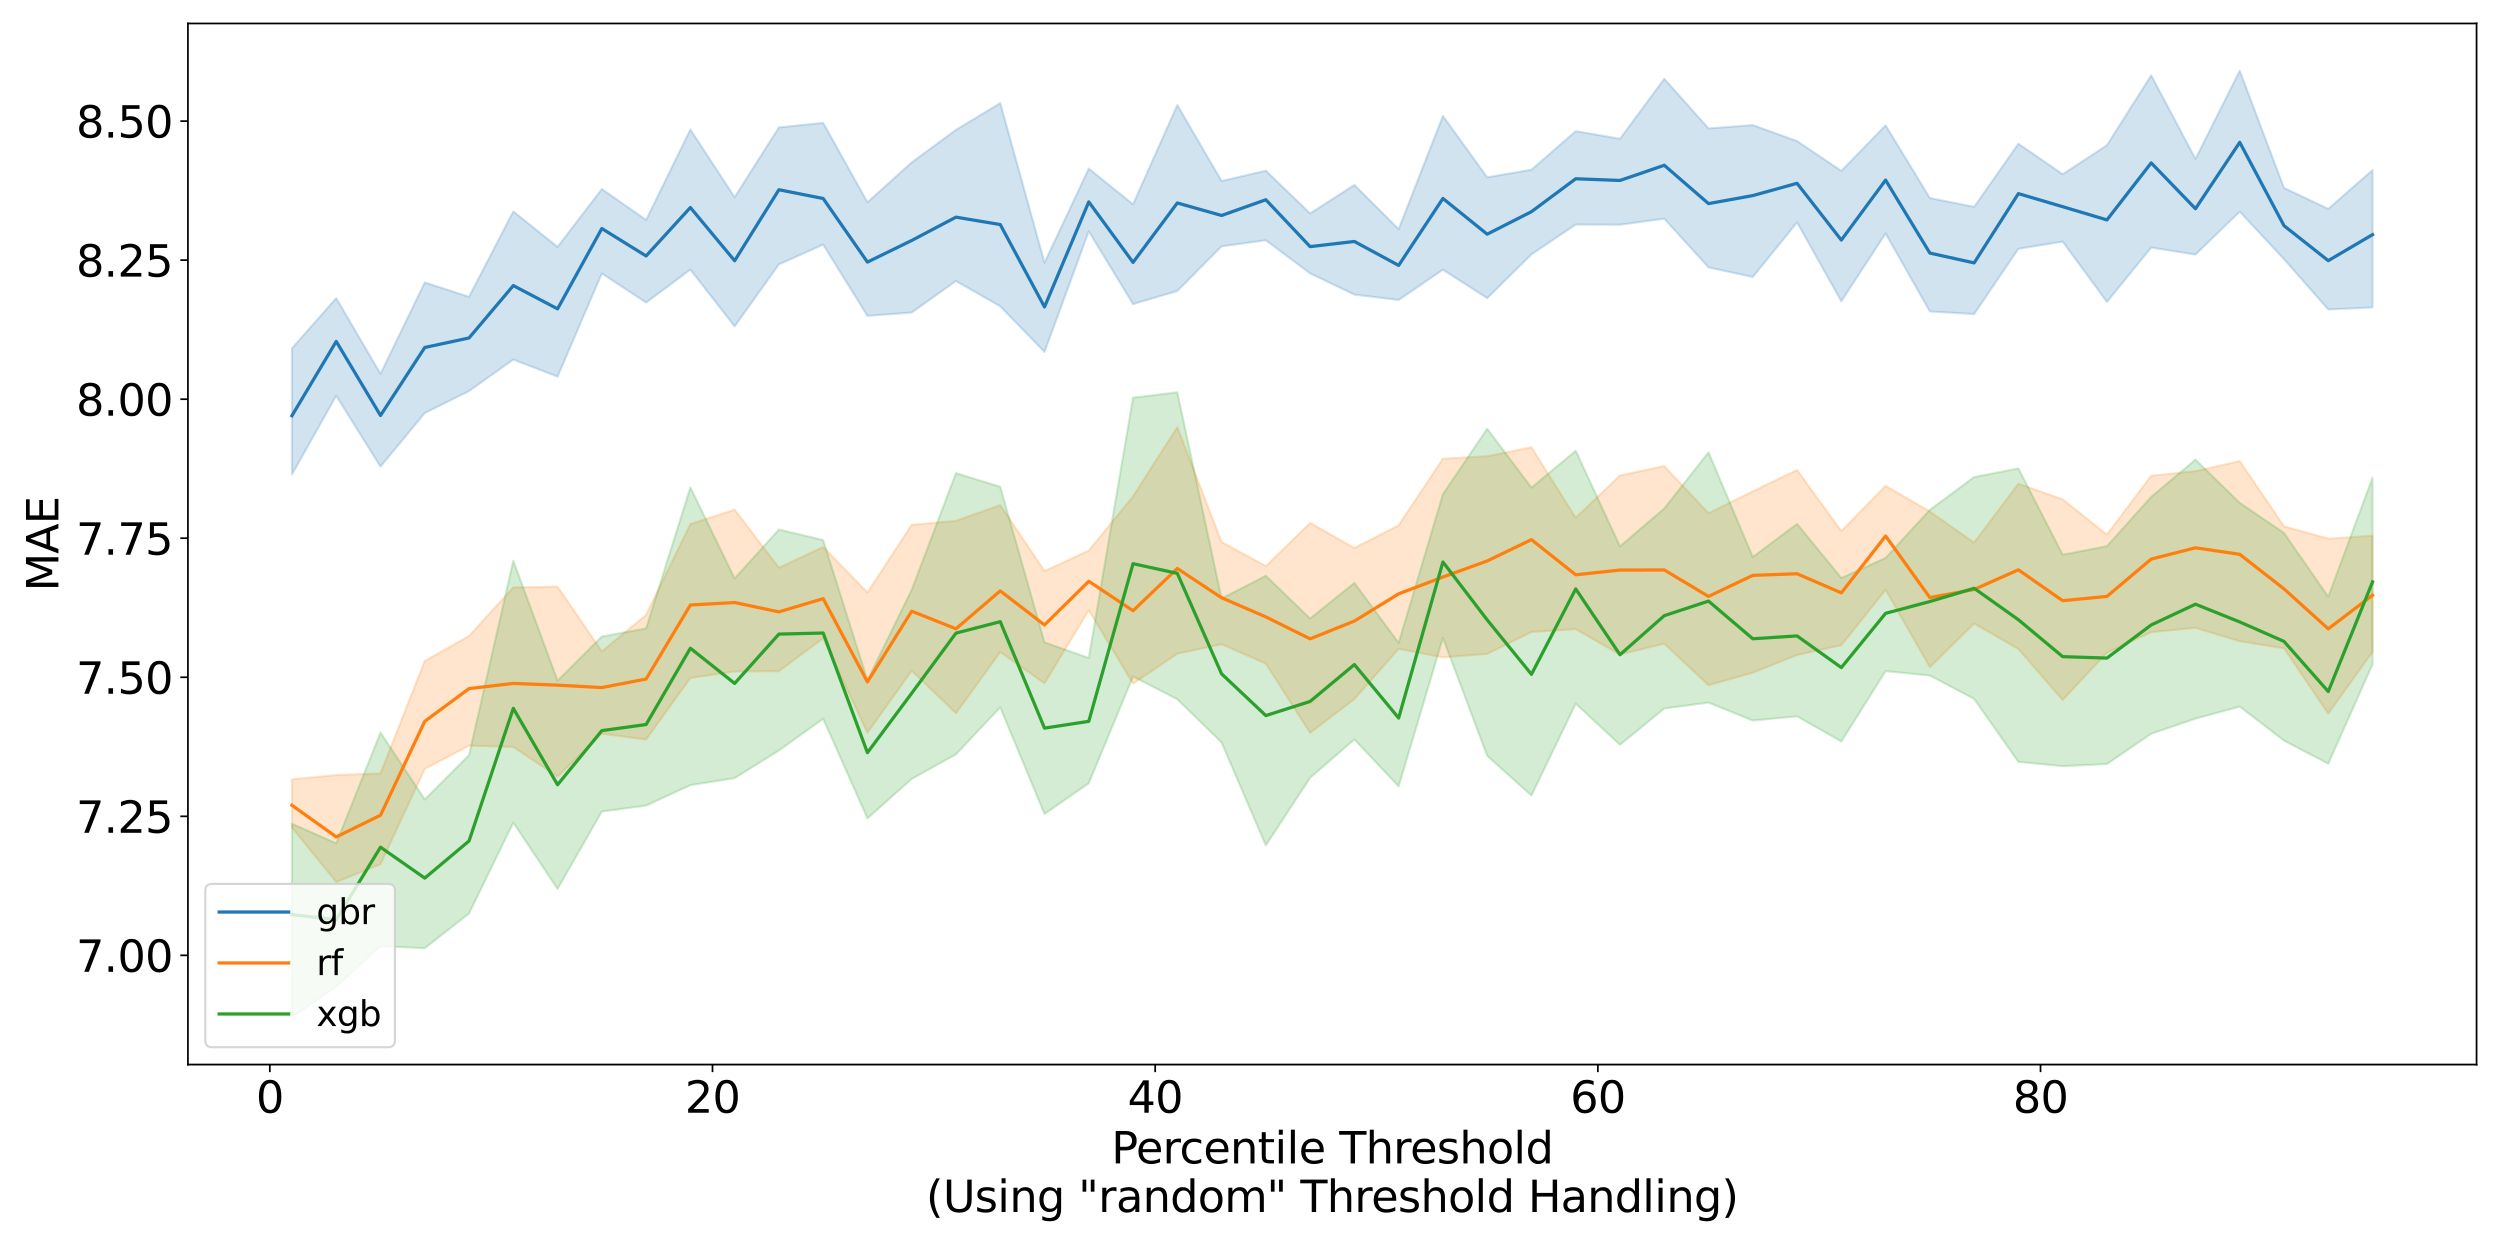 <?xml version="1.0" encoding="utf-8" standalone="no"?>
<!DOCTYPE svg PUBLIC "-//W3C//DTD SVG 1.1//EN"
  "http://www.w3.org/Graphics/SVG/1.1/DTD/svg11.dtd">
<svg xmlns:xlink="http://www.w3.org/1999/xlink" width="1152pt" height="576pt" viewBox="0 0 1152 576" xmlns="http://www.w3.org/2000/svg" version="1.1">
 <defs>
  <style type="text/css">*{stroke-linejoin: round; stroke-linecap: butt}</style>
 </defs>
 <g id="figure_1">
  <g id="patch_1">
   <path d="M 0 576 
L 1152 576 
L 1152 0 
L 0 0 
z
" style="fill: #ffffff"/>
  </g>
  <g id="axes_1">
   <g id="patch_2">
    <path d="M 86.6 490.552 
L 1141.2 490.552 
L 1141.2 10.8 
L 86.6 10.8 
z
" style="fill: #ffffff"/>
   </g>
   <g id="PolyCollection_1">
    <defs>
     <path id="m8ba15735d8" d="M 134.536 -415.499 
L 134.536 -357.374 
L 154.935 -393.625 
L 175.333 -360.981 
L 195.732 -385.686 
L 216.13 -395.785 
L 236.529 -410.328 
L 256.927 -402.431 
L 277.326 -449.993 
L 297.724 -436.578 
L 318.122 -451.759 
L 338.521 -425.602 
L 358.919 -454.179 
L 379.318 -463.286 
L 399.716 -430.442 
L 420.115 -431.983 
L 440.513 -446.51 
L 460.912 -434.841 
L 481.31 -413.823 
L 501.709 -469.388 
L 522.107 -435.869 
L 542.505 -441.9 
L 562.904 -462.483 
L 583.302 -465.288 
L 603.701 -450.038 
L 624.099 -440.247 
L 644.498 -437.756 
L 664.896 -451.708 
L 685.295 -438.612 
L 705.693 -458.776 
L 726.091 -472.524 
L 746.49 -472.457 
L 766.888 -475.228 
L 787.287 -452.785 
L 807.685 -448.346 
L 828.084 -473.518 
L 848.482 -437.176 
L 868.881 -468.394 
L 889.279 -432.492 
L 909.678 -431.284 
L 930.076 -461.332 
L 950.474 -464.678 
L 970.873 -436.849 
L 991.271 -461.943 
L 1011.67 -458.695 
L 1032.068 -478.439 
L 1052.467 -456.603 
L 1072.865 -433.388 
L 1093.264 -434.323 
L 1093.264 -497.628 
L 1093.264 -497.628 
L 1072.865 -479.741 
L 1052.467 -489.402 
L 1032.068 -543.393 
L 1011.67 -502.771 
L 991.271 -541.305 
L 970.873 -509.055 
L 950.474 -495.722 
L 930.076 -509.769 
L 909.678 -480.666 
L 889.279 -484.748 
L 868.881 -518.259 
L 848.482 -497.257 
L 828.084 -510.985 
L 807.685 -518.358 
L 787.287 -516.809 
L 766.888 -539.685 
L 746.49 -512.043 
L 726.091 -515.56 
L 705.693 -497.786 
L 685.295 -494.294 
L 664.896 -522.545 
L 644.498 -470.435 
L 624.099 -490.764 
L 603.701 -477.652 
L 583.302 -497.344 
L 562.904 -492.598 
L 542.505 -527.596 
L 522.107 -481.864 
L 501.709 -498.303 
L 481.31 -454.967 
L 460.912 -528.485 
L 440.513 -516.177 
L 420.115 -501.147 
L 399.716 -482.799 
L 379.318 -519.379 
L 358.919 -517.292 
L 338.521 -485.148 
L 318.122 -516.315 
L 297.724 -474.653 
L 277.326 -488.883 
L 256.927 -462.247 
L 236.529 -478.561 
L 216.13 -439.232 
L 195.732 -445.849 
L 175.333 -403.735 
L 154.935 -438.634 
L 134.536 -415.499 
z
" style="stroke: #1f77b4; stroke-opacity: 0.2"/>
    </defs>
    <g clip-path="url(#p42deac53ed)">
     <use xlink:href="#m8ba15735d8" x="0" y="576" style="fill: #1f77b4; fill-opacity: 0.2; stroke: #1f77b4; stroke-opacity: 0.2"/>
    </g>
   </g>
   <g id="PolyCollection_2">
    <defs>
     <path id="mab6fe62287" d="M 134.536 -216.861 
L 134.536 -194.648 
L 154.935 -169.583 
L 175.333 -177.77 
L 195.732 -221.689 
L 216.13 -232.419 
L 236.529 -231.817 
L 256.927 -218.163 
L 277.326 -237.915 
L 297.724 -235.208 
L 318.122 -263.598 
L 338.521 -266.594 
L 358.919 -266.697 
L 379.318 -281.91 
L 399.716 -238.331 
L 420.115 -266.986 
L 440.513 -247.323 
L 460.912 -275.517 
L 481.31 -261.151 
L 501.709 -294.836 
L 522.107 -260.976 
L 542.505 -274.787 
L 562.904 -279.134 
L 583.302 -270.192 
L 603.701 -238.302 
L 624.099 -253.862 
L 644.498 -277.007 
L 664.896 -273.098 
L 685.295 -274.68 
L 705.693 -284.787 
L 726.091 -286.1 
L 746.49 -274.388 
L 766.888 -279.407 
L 787.287 -260.265 
L 807.685 -266.028 
L 828.084 -274.188 
L 848.482 -278.677 
L 868.881 -304.225 
L 889.279 -268.557 
L 909.678 -288.66 
L 930.076 -276.935 
L 950.474 -253.431 
L 970.873 -275.29 
L 991.271 -284.7 
L 1011.67 -286.688 
L 1032.068 -280.509 
L 1052.467 -277.275 
L 1072.865 -247.173 
L 1093.264 -275.655 
L 1093.264 -329.154 
L 1093.264 -329.154 
L 1072.865 -327.761 
L 1052.467 -333.476 
L 1032.068 -363.544 
L 1011.67 -358.895 
L 991.271 -356.765 
L 970.873 -329.69 
L 950.474 -345.873 
L 930.076 -353.131 
L 909.678 -325.955 
L 889.279 -340.287 
L 868.881 -352.134 
L 848.482 -331.276 
L 828.084 -359.406 
L 807.685 -349.613 
L 787.287 -339.478 
L 766.888 -361.225 
L 746.49 -356.906 
L 726.091 -337.429 
L 705.693 -369.883 
L 685.295 -365.775 
L 664.896 -364.613 
L 644.498 -333.942 
L 624.099 -323.49 
L 603.701 -335.062 
L 583.302 -315.144 
L 562.904 -326.198 
L 542.505 -379.198 
L 522.107 -347.29 
L 501.709 -322.287 
L 481.31 -312.854 
L 460.912 -343.255 
L 440.513 -336.012 
L 420.115 -334.154 
L 399.716 -302.963 
L 379.318 -323.931 
L 358.919 -314.391 
L 338.521 -341.136 
L 318.122 -334.511 
L 297.724 -292.649 
L 277.326 -275.828 
L 256.927 -305.65 
L 236.529 -305.316 
L 216.13 -282.93 
L 195.732 -271.425 
L 175.333 -219.603 
L 154.935 -218.869 
L 134.536 -216.861 
z
" style="stroke: #ff7f0e; stroke-opacity: 0.2"/>
    </defs>
    <g clip-path="url(#p42deac53ed)">
     <use xlink:href="#mab6fe62287" x="0" y="576" style="fill: #ff7f0e; fill-opacity: 0.2; stroke: #ff7f0e; stroke-opacity: 0.2"/>
    </g>
   </g>
   <g id="PolyCollection_3">
    <defs>
     <path id="m50bd579bf7" d="M 134.536 -196.402 
L 134.536 -107.255 
L 154.935 -121.329 
L 175.333 -139.986 
L 195.732 -139.082 
L 216.13 -155.038 
L 236.529 -196.924 
L 256.927 -166.377 
L 277.326 -202.046 
L 297.724 -204.796 
L 318.122 -214.196 
L 338.521 -217.436 
L 358.919 -230.162 
L 379.318 -244.778 
L 399.716 -198.902 
L 420.115 -217.076 
L 440.513 -228.402 
L 460.912 -250.056 
L 481.31 -200.907 
L 501.709 -215.059 
L 522.107 -264.266 
L 542.505 -253.767 
L 562.904 -233.867 
L 583.302 -186.434 
L 603.701 -217.604 
L 624.099 -235.262 
L 644.498 -213.608 
L 664.896 -282.073 
L 685.295 -227.719 
L 705.693 -209.407 
L 726.091 -251.745 
L 746.49 -232.777 
L 766.888 -249.532 
L 787.287 -252.251 
L 807.685 -243.972 
L 828.084 -245.92 
L 848.482 -234.314 
L 868.881 -266.751 
L 889.279 -264.71 
L 909.678 -253.932 
L 930.076 -224.942 
L 950.474 -222.95 
L 970.873 -223.943 
L 991.271 -237.89 
L 1011.67 -244.846 
L 1032.068 -250.406 
L 1052.467 -234.732 
L 1072.865 -224.086 
L 1093.264 -269.838 
L 1093.264 -355.894 
L 1093.264 -355.894 
L 1072.865 -301.021 
L 1052.467 -330.427 
L 1032.068 -344.297 
L 1011.67 -364.203 
L 991.271 -347.05 
L 970.873 -324.324 
L 950.474 -320.41 
L 930.076 -360.153 
L 909.678 -356.182 
L 889.279 -341.072 
L 868.881 -318.9 
L 848.482 -309.678 
L 828.084 -334.609 
L 807.685 -319.35 
L 787.287 -367.573 
L 766.888 -341.699 
L 746.49 -324.259 
L 726.091 -368.284 
L 705.693 -351.291 
L 685.295 -378.464 
L 664.896 -348.28 
L 644.498 -279.743 
L 624.099 -307.404 
L 603.701 -290.995 
L 583.302 -310.667 
L 562.904 -300.219 
L 542.505 -395.25 
L 522.107 -392.732 
L 501.709 -272.809 
L 481.31 -280.029 
L 460.912 -351.684 
L 440.513 -357.973 
L 420.115 -304.249 
L 399.716 -262.587 
L 379.318 -327.123 
L 358.919 -331.984 
L 338.521 -309.466 
L 318.122 -351.401 
L 297.724 -286.433 
L 277.326 -282.689 
L 256.927 -262.375 
L 236.529 -317.634 
L 216.13 -228.022 
L 195.732 -207.645 
L 175.333 -238.426 
L 154.935 -187.397 
L 134.536 -196.402 
z
" style="stroke: #2ca02c; stroke-opacity: 0.2"/>
    </defs>
    <g clip-path="url(#p42deac53ed)">
     <use xlink:href="#m50bd579bf7" x="0" y="576" style="fill: #2ca02c; fill-opacity: 0.2; stroke: #2ca02c; stroke-opacity: 0.2"/>
    </g>
   </g>
   <g id="matplotlib.axis_1">
    <g id="xtick_1">
     <g id="line2d_1">
      <defs>
       <path id="md842f43d82" d="M 0 0 
L 0 3.5 
" style="stroke: #000000; stroke-width: 0.8"/>
      </defs>
      <g>
       <use xlink:href="#md842f43d82" x="124.337" y="490.552" style="stroke: #000000; stroke-width: 0.8"/>
      </g>
     </g>
     <g id="text_1">
      <!-- 0 -->
      <g transform="translate(117.975 512.749) scale(0.2 -0.2)">
       <defs>
        <path id="DejaVuSans-30" d="M 2034 4250 
Q 1547 4250 1301 3770 
Q 1056 3291 1056 2328 
Q 1056 1369 1301 889 
Q 1547 409 2034 409 
Q 2525 409 2770 889 
Q 3016 1369 3016 2328 
Q 3016 3291 2770 3770 
Q 2525 4250 2034 4250 
z
M 2034 4750 
Q 2819 4750 3233 4129 
Q 3647 3509 3647 2328 
Q 3647 1150 3233 529 
Q 2819 -91 2034 -91 
Q 1250 -91 836 529 
Q 422 1150 422 2328 
Q 422 3509 836 4129 
Q 1250 4750 2034 4750 
z
" transform="scale(0.016)"/>
       </defs>
       <use xlink:href="#DejaVuSans-30"/>
      </g>
     </g>
    </g>
    <g id="xtick_2">
     <g id="line2d_2">
      <g>
       <use xlink:href="#md842f43d82" x="328.322" y="490.552" style="stroke: #000000; stroke-width: 0.8"/>
      </g>
     </g>
     <g id="text_2">
      <!-- 20 -->
      <g transform="translate(315.597 512.749) scale(0.2 -0.2)">
       <defs>
        <path id="DejaVuSans-32" d="M 1228 531 
L 3431 531 
L 3431 0 
L 469 0 
L 469 531 
Q 828 903 1448 1529 
Q 2069 2156 2228 2338 
Q 2531 2678 2651 2914 
Q 2772 3150 2772 3378 
Q 2772 3750 2511 3984 
Q 2250 4219 1831 4219 
Q 1534 4219 1204 4116 
Q 875 4013 500 3803 
L 500 4441 
Q 881 4594 1212 4672 
Q 1544 4750 1819 4750 
Q 2544 4750 2975 4387 
Q 3406 4025 3406 3419 
Q 3406 3131 3298 2873 
Q 3191 2616 2906 2266 
Q 2828 2175 2409 1742 
Q 1991 1309 1228 531 
z
" transform="scale(0.016)"/>
       </defs>
       <use xlink:href="#DejaVuSans-32"/>
       <use xlink:href="#DejaVuSans-30" x="63.623"/>
      </g>
     </g>
    </g>
    <g id="xtick_3">
     <g id="line2d_3">
      <g>
       <use xlink:href="#md842f43d82" x="532.306" y="490.552" style="stroke: #000000; stroke-width: 0.8"/>
      </g>
     </g>
     <g id="text_3">
      <!-- 40 -->
      <g transform="translate(519.581 512.749) scale(0.2 -0.2)">
       <defs>
        <path id="DejaVuSans-34" d="M 2419 4116 
L 825 1625 
L 2419 1625 
L 2419 4116 
z
M 2253 4666 
L 3047 4666 
L 3047 1625 
L 3713 1625 
L 3713 1100 
L 3047 1100 
L 3047 0 
L 2419 0 
L 2419 1100 
L 313 1100 
L 313 1709 
L 2253 4666 
z
" transform="scale(0.016)"/>
       </defs>
       <use xlink:href="#DejaVuSans-34"/>
       <use xlink:href="#DejaVuSans-30" x="63.623"/>
      </g>
     </g>
    </g>
    <g id="xtick_4">
     <g id="line2d_4">
      <g>
       <use xlink:href="#md842f43d82" x="736.291" y="490.552" style="stroke: #000000; stroke-width: 0.8"/>
      </g>
     </g>
     <g id="text_4">
      <!-- 60 -->
      <g transform="translate(723.566 512.749) scale(0.2 -0.2)">
       <defs>
        <path id="DejaVuSans-36" d="M 2113 2584 
Q 1688 2584 1439 2293 
Q 1191 2003 1191 1497 
Q 1191 994 1439 701 
Q 1688 409 2113 409 
Q 2538 409 2786 701 
Q 3034 994 3034 1497 
Q 3034 2003 2786 2293 
Q 2538 2584 2113 2584 
z
M 3366 4563 
L 3366 3988 
Q 3128 4100 2886 4159 
Q 2644 4219 2406 4219 
Q 1781 4219 1451 3797 
Q 1122 3375 1075 2522 
Q 1259 2794 1537 2939 
Q 1816 3084 2150 3084 
Q 2853 3084 3261 2657 
Q 3669 2231 3669 1497 
Q 3669 778 3244 343 
Q 2819 -91 2113 -91 
Q 1303 -91 875 529 
Q 447 1150 447 2328 
Q 447 3434 972 4092 
Q 1497 4750 2381 4750 
Q 2619 4750 2861 4703 
Q 3103 4656 3366 4563 
z
" transform="scale(0.016)"/>
       </defs>
       <use xlink:href="#DejaVuSans-36"/>
       <use xlink:href="#DejaVuSans-30" x="63.623"/>
      </g>
     </g>
    </g>
    <g id="xtick_5">
     <g id="line2d_5">
      <g>
       <use xlink:href="#md842f43d82" x="940.275" y="490.552" style="stroke: #000000; stroke-width: 0.8"/>
      </g>
     </g>
     <g id="text_5">
      <!-- 80 -->
      <g transform="translate(927.55 512.749) scale(0.2 -0.2)">
       <defs>
        <path id="DejaVuSans-38" d="M 2034 2216 
Q 1584 2216 1326 1975 
Q 1069 1734 1069 1313 
Q 1069 891 1326 650 
Q 1584 409 2034 409 
Q 2484 409 2743 651 
Q 3003 894 3003 1313 
Q 3003 1734 2745 1975 
Q 2488 2216 2034 2216 
z
M 1403 2484 
Q 997 2584 770 2862 
Q 544 3141 544 3541 
Q 544 4100 942 4425 
Q 1341 4750 2034 4750 
Q 2731 4750 3128 4425 
Q 3525 4100 3525 3541 
Q 3525 3141 3298 2862 
Q 3072 2584 2669 2484 
Q 3125 2378 3379 2068 
Q 3634 1759 3634 1313 
Q 3634 634 3220 271 
Q 2806 -91 2034 -91 
Q 1263 -91 848 271 
Q 434 634 434 1313 
Q 434 1759 690 2068 
Q 947 2378 1403 2484 
z
M 1172 3481 
Q 1172 3119 1398 2916 
Q 1625 2713 2034 2713 
Q 2441 2713 2670 2916 
Q 2900 3119 2900 3481 
Q 2900 3844 2670 4047 
Q 2441 4250 2034 4250 
Q 1625 4250 1398 4047 
Q 1172 3844 1172 3481 
z
" transform="scale(0.016)"/>
       </defs>
       <use xlink:href="#DejaVuSans-38"/>
       <use xlink:href="#DejaVuSans-30" x="63.623"/>
      </g>
     </g>
    </g>
    <g id="text_6">
     <!-- Percentile Threshold -->
     <g transform="translate(512.12 536.105) scale(0.2 -0.2)">
      <defs>
       <path id="DejaVuSans-50" d="M 1259 4147 
L 1259 2394 
L 2053 2394 
Q 2494 2394 2734 2622 
Q 2975 2850 2975 3272 
Q 2975 3691 2734 3919 
Q 2494 4147 2053 4147 
L 1259 4147 
z
M 628 4666 
L 2053 4666 
Q 2838 4666 3239 4311 
Q 3641 3956 3641 3272 
Q 3641 2581 3239 2228 
Q 2838 1875 2053 1875 
L 1259 1875 
L 1259 0 
L 628 0 
L 628 4666 
z
" transform="scale(0.016)"/>
       <path id="DejaVuSans-65" d="M 3597 1894 
L 3597 1613 
L 953 1613 
Q 991 1019 1311 708 
Q 1631 397 2203 397 
Q 2534 397 2845 478 
Q 3156 559 3463 722 
L 3463 178 
Q 3153 47 2828 -22 
Q 2503 -91 2169 -91 
Q 1331 -91 842 396 
Q 353 884 353 1716 
Q 353 2575 817 3079 
Q 1281 3584 2069 3584 
Q 2775 3584 3186 3129 
Q 3597 2675 3597 1894 
z
M 3022 2063 
Q 3016 2534 2758 2815 
Q 2500 3097 2075 3097 
Q 1594 3097 1305 2825 
Q 1016 2553 972 2059 
L 3022 2063 
z
" transform="scale(0.016)"/>
       <path id="DejaVuSans-72" d="M 2631 2963 
Q 2534 3019 2420 3045 
Q 2306 3072 2169 3072 
Q 1681 3072 1420 2755 
Q 1159 2438 1159 1844 
L 1159 0 
L 581 0 
L 581 3500 
L 1159 3500 
L 1159 2956 
Q 1341 3275 1631 3429 
Q 1922 3584 2338 3584 
Q 2397 3584 2469 3576 
Q 2541 3569 2628 3553 
L 2631 2963 
z
" transform="scale(0.016)"/>
       <path id="DejaVuSans-63" d="M 3122 3366 
L 3122 2828 
Q 2878 2963 2633 3030 
Q 2388 3097 2138 3097 
Q 1578 3097 1268 2742 
Q 959 2388 959 1747 
Q 959 1106 1268 751 
Q 1578 397 2138 397 
Q 2388 397 2633 464 
Q 2878 531 3122 666 
L 3122 134 
Q 2881 22 2623 -34 
Q 2366 -91 2075 -91 
Q 1284 -91 818 406 
Q 353 903 353 1747 
Q 353 2603 823 3093 
Q 1294 3584 2113 3584 
Q 2378 3584 2631 3529 
Q 2884 3475 3122 3366 
z
" transform="scale(0.016)"/>
       <path id="DejaVuSans-6e" d="M 3513 2113 
L 3513 0 
L 2938 0 
L 2938 2094 
Q 2938 2591 2744 2837 
Q 2550 3084 2163 3084 
Q 1697 3084 1428 2787 
Q 1159 2491 1159 1978 
L 1159 0 
L 581 0 
L 581 3500 
L 1159 3500 
L 1159 2956 
Q 1366 3272 1645 3428 
Q 1925 3584 2291 3584 
Q 2894 3584 3203 3211 
Q 3513 2838 3513 2113 
z
" transform="scale(0.016)"/>
       <path id="DejaVuSans-74" d="M 1172 4494 
L 1172 3500 
L 2356 3500 
L 2356 3053 
L 1172 3053 
L 1172 1153 
Q 1172 725 1289 603 
Q 1406 481 1766 481 
L 2356 481 
L 2356 0 
L 1766 0 
Q 1100 0 847 248 
Q 594 497 594 1153 
L 594 3053 
L 172 3053 
L 172 3500 
L 594 3500 
L 594 4494 
L 1172 4494 
z
" transform="scale(0.016)"/>
       <path id="DejaVuSans-69" d="M 603 3500 
L 1178 3500 
L 1178 0 
L 603 0 
L 603 3500 
z
M 603 4863 
L 1178 4863 
L 1178 4134 
L 603 4134 
L 603 4863 
z
" transform="scale(0.016)"/>
       <path id="DejaVuSans-6c" d="M 603 4863 
L 1178 4863 
L 1178 0 
L 603 0 
L 603 4863 
z
" transform="scale(0.016)"/>
       <path id="DejaVuSans-20" transform="scale(0.016)"/>
       <path id="DejaVuSans-54" d="M -19 4666 
L 3928 4666 
L 3928 4134 
L 2272 4134 
L 2272 0 
L 1638 0 
L 1638 4134 
L -19 4134 
L -19 4666 
z
" transform="scale(0.016)"/>
       <path id="DejaVuSans-68" d="M 3513 2113 
L 3513 0 
L 2938 0 
L 2938 2094 
Q 2938 2591 2744 2837 
Q 2550 3084 2163 3084 
Q 1697 3084 1428 2787 
Q 1159 2491 1159 1978 
L 1159 0 
L 581 0 
L 581 4863 
L 1159 4863 
L 1159 2956 
Q 1366 3272 1645 3428 
Q 1925 3584 2291 3584 
Q 2894 3584 3203 3211 
Q 3513 2838 3513 2113 
z
" transform="scale(0.016)"/>
       <path id="DejaVuSans-73" d="M 2834 3397 
L 2834 2853 
Q 2591 2978 2328 3040 
Q 2066 3103 1784 3103 
Q 1356 3103 1142 2972 
Q 928 2841 928 2578 
Q 928 2378 1081 2264 
Q 1234 2150 1697 2047 
L 1894 2003 
Q 2506 1872 2764 1633 
Q 3022 1394 3022 966 
Q 3022 478 2636 193 
Q 2250 -91 1575 -91 
Q 1294 -91 989 -36 
Q 684 19 347 128 
L 347 722 
Q 666 556 975 473 
Q 1284 391 1588 391 
Q 1994 391 2212 530 
Q 2431 669 2431 922 
Q 2431 1156 2273 1281 
Q 2116 1406 1581 1522 
L 1381 1569 
Q 847 1681 609 1914 
Q 372 2147 372 2553 
Q 372 3047 722 3315 
Q 1072 3584 1716 3584 
Q 2034 3584 2315 3537 
Q 2597 3491 2834 3397 
z
" transform="scale(0.016)"/>
       <path id="DejaVuSans-6f" d="M 1959 3097 
Q 1497 3097 1228 2736 
Q 959 2375 959 1747 
Q 959 1119 1226 758 
Q 1494 397 1959 397 
Q 2419 397 2687 759 
Q 2956 1122 2956 1747 
Q 2956 2369 2687 2733 
Q 2419 3097 1959 3097 
z
M 1959 3584 
Q 2709 3584 3137 3096 
Q 3566 2609 3566 1747 
Q 3566 888 3137 398 
Q 2709 -91 1959 -91 
Q 1206 -91 779 398 
Q 353 888 353 1747 
Q 353 2609 779 3096 
Q 1206 3584 1959 3584 
z
" transform="scale(0.016)"/>
       <path id="DejaVuSans-64" d="M 2906 2969 
L 2906 4863 
L 3481 4863 
L 3481 0 
L 2906 0 
L 2906 525 
Q 2725 213 2448 61 
Q 2172 -91 1784 -91 
Q 1150 -91 751 415 
Q 353 922 353 1747 
Q 353 2572 751 3078 
Q 1150 3584 1784 3584 
Q 2172 3584 2448 3432 
Q 2725 3281 2906 2969 
z
M 947 1747 
Q 947 1113 1208 752 
Q 1469 391 1925 391 
Q 2381 391 2643 752 
Q 2906 1113 2906 1747 
Q 2906 2381 2643 2742 
Q 2381 3103 1925 3103 
Q 1469 3103 1208 2742 
Q 947 2381 947 1747 
z
" transform="scale(0.016)"/>
      </defs>
      <use xlink:href="#DejaVuSans-50"/>
      <use xlink:href="#DejaVuSans-65" x="56.678"/>
      <use xlink:href="#DejaVuSans-72" x="118.201"/>
      <use xlink:href="#DejaVuSans-63" x="157.064"/>
      <use xlink:href="#DejaVuSans-65" x="212.045"/>
      <use xlink:href="#DejaVuSans-6e" x="273.568"/>
      <use xlink:href="#DejaVuSans-74" x="336.947"/>
      <use xlink:href="#DejaVuSans-69" x="376.156"/>
      <use xlink:href="#DejaVuSans-6c" x="403.939"/>
      <use xlink:href="#DejaVuSans-65" x="431.723"/>
      <use xlink:href="#DejaVuSans-20" x="493.246"/>
      <use xlink:href="#DejaVuSans-54" x="525.033"/>
      <use xlink:href="#DejaVuSans-68" x="586.117"/>
      <use xlink:href="#DejaVuSans-72" x="649.496"/>
      <use xlink:href="#DejaVuSans-65" x="688.359"/>
      <use xlink:href="#DejaVuSans-73" x="749.883"/>
      <use xlink:href="#DejaVuSans-68" x="801.982"/>
      <use xlink:href="#DejaVuSans-6f" x="865.361"/>
      <use xlink:href="#DejaVuSans-6c" x="926.543"/>
      <use xlink:href="#DejaVuSans-64" x="954.326"/>
     </g>
     <!-- (Using "random" Threshold Handling) -->
     <g transform="translate(426.733 558.501) scale(0.2 -0.2)">
      <defs>
       <path id="DejaVuSans-28" d="M 1984 4856 
Q 1566 4138 1362 3434 
Q 1159 2731 1159 2009 
Q 1159 1288 1364 580 
Q 1569 -128 1984 -844 
L 1484 -844 
Q 1016 -109 783 600 
Q 550 1309 550 2009 
Q 550 2706 781 3412 
Q 1013 4119 1484 4856 
L 1984 4856 
z
" transform="scale(0.016)"/>
       <path id="DejaVuSans-55" d="M 556 4666 
L 1191 4666 
L 1191 1831 
Q 1191 1081 1462 751 
Q 1734 422 2344 422 
Q 2950 422 3222 751 
Q 3494 1081 3494 1831 
L 3494 4666 
L 4128 4666 
L 4128 1753 
Q 4128 841 3676 375 
Q 3225 -91 2344 -91 
Q 1459 -91 1007 375 
Q 556 841 556 1753 
L 556 4666 
z
" transform="scale(0.016)"/>
       <path id="DejaVuSans-67" d="M 2906 1791 
Q 2906 2416 2648 2759 
Q 2391 3103 1925 3103 
Q 1463 3103 1205 2759 
Q 947 2416 947 1791 
Q 947 1169 1205 825 
Q 1463 481 1925 481 
Q 2391 481 2648 825 
Q 2906 1169 2906 1791 
z
M 3481 434 
Q 3481 -459 3084 -895 
Q 2688 -1331 1869 -1331 
Q 1566 -1331 1297 -1286 
Q 1028 -1241 775 -1147 
L 775 -588 
Q 1028 -725 1275 -790 
Q 1522 -856 1778 -856 
Q 2344 -856 2625 -561 
Q 2906 -266 2906 331 
L 2906 616 
Q 2728 306 2450 153 
Q 2172 0 1784 0 
Q 1141 0 747 490 
Q 353 981 353 1791 
Q 353 2603 747 3093 
Q 1141 3584 1784 3584 
Q 2172 3584 2450 3431 
Q 2728 3278 2906 2969 
L 2906 3500 
L 3481 3500 
L 3481 434 
z
" transform="scale(0.016)"/>
       <path id="DejaVuSans-22" d="M 1147 4666 
L 1147 2931 
L 616 2931 
L 616 4666 
L 1147 4666 
z
M 2328 4666 
L 2328 2931 
L 1797 2931 
L 1797 4666 
L 2328 4666 
z
" transform="scale(0.016)"/>
       <path id="DejaVuSans-61" d="M 2194 1759 
Q 1497 1759 1228 1600 
Q 959 1441 959 1056 
Q 959 750 1161 570 
Q 1363 391 1709 391 
Q 2188 391 2477 730 
Q 2766 1069 2766 1631 
L 2766 1759 
L 2194 1759 
z
M 3341 1997 
L 3341 0 
L 2766 0 
L 2766 531 
Q 2569 213 2275 61 
Q 1981 -91 1556 -91 
Q 1019 -91 701 211 
Q 384 513 384 1019 
Q 384 1609 779 1909 
Q 1175 2209 1959 2209 
L 2766 2209 
L 2766 2266 
Q 2766 2663 2505 2880 
Q 2244 3097 1772 3097 
Q 1472 3097 1187 3025 
Q 903 2953 641 2809 
L 641 3341 
Q 956 3463 1253 3523 
Q 1550 3584 1831 3584 
Q 2591 3584 2966 3190 
Q 3341 2797 3341 1997 
z
" transform="scale(0.016)"/>
       <path id="DejaVuSans-6d" d="M 3328 2828 
Q 3544 3216 3844 3400 
Q 4144 3584 4550 3584 
Q 5097 3584 5394 3201 
Q 5691 2819 5691 2113 
L 5691 0 
L 5113 0 
L 5113 2094 
Q 5113 2597 4934 2840 
Q 4756 3084 4391 3084 
Q 3944 3084 3684 2787 
Q 3425 2491 3425 1978 
L 3425 0 
L 2847 0 
L 2847 2094 
Q 2847 2600 2669 2842 
Q 2491 3084 2119 3084 
Q 1678 3084 1418 2786 
Q 1159 2488 1159 1978 
L 1159 0 
L 581 0 
L 581 3500 
L 1159 3500 
L 1159 2956 
Q 1356 3278 1631 3431 
Q 1906 3584 2284 3584 
Q 2666 3584 2933 3390 
Q 3200 3197 3328 2828 
z
" transform="scale(0.016)"/>
       <path id="DejaVuSans-48" d="M 628 4666 
L 1259 4666 
L 1259 2753 
L 3553 2753 
L 3553 4666 
L 4184 4666 
L 4184 0 
L 3553 0 
L 3553 2222 
L 1259 2222 
L 1259 0 
L 628 0 
L 628 4666 
z
" transform="scale(0.016)"/>
       <path id="DejaVuSans-29" d="M 513 4856 
L 1013 4856 
Q 1481 4119 1714 3412 
Q 1947 2706 1947 2009 
Q 1947 1309 1714 600 
Q 1481 -109 1013 -844 
L 513 -844 
Q 928 -128 1133 580 
Q 1338 1288 1338 2009 
Q 1338 2731 1133 3434 
Q 928 4138 513 4856 
z
" transform="scale(0.016)"/>
      </defs>
      <use xlink:href="#DejaVuSans-28"/>
      <use xlink:href="#DejaVuSans-55" x="39.014"/>
      <use xlink:href="#DejaVuSans-73" x="112.207"/>
      <use xlink:href="#DejaVuSans-69" x="164.307"/>
      <use xlink:href="#DejaVuSans-6e" x="192.09"/>
      <use xlink:href="#DejaVuSans-67" x="255.469"/>
      <use xlink:href="#DejaVuSans-20" x="318.945"/>
      <use xlink:href="#DejaVuSans-22" x="350.732"/>
      <use xlink:href="#DejaVuSans-72" x="396.729"/>
      <use xlink:href="#DejaVuSans-61" x="437.842"/>
      <use xlink:href="#DejaVuSans-6e" x="499.121"/>
      <use xlink:href="#DejaVuSans-64" x="562.5"/>
      <use xlink:href="#DejaVuSans-6f" x="625.977"/>
      <use xlink:href="#DejaVuSans-6d" x="687.158"/>
      <use xlink:href="#DejaVuSans-22" x="784.57"/>
      <use xlink:href="#DejaVuSans-20" x="830.566"/>
      <use xlink:href="#DejaVuSans-54" x="862.354"/>
      <use xlink:href="#DejaVuSans-68" x="923.438"/>
      <use xlink:href="#DejaVuSans-72" x="986.816"/>
      <use xlink:href="#DejaVuSans-65" x="1025.68"/>
      <use xlink:href="#DejaVuSans-73" x="1087.203"/>
      <use xlink:href="#DejaVuSans-68" x="1139.303"/>
      <use xlink:href="#DejaVuSans-6f" x="1202.682"/>
      <use xlink:href="#DejaVuSans-6c" x="1263.863"/>
      <use xlink:href="#DejaVuSans-64" x="1291.646"/>
      <use xlink:href="#DejaVuSans-20" x="1355.123"/>
      <use xlink:href="#DejaVuSans-48" x="1386.91"/>
      <use xlink:href="#DejaVuSans-61" x="1462.105"/>
      <use xlink:href="#DejaVuSans-6e" x="1523.385"/>
      <use xlink:href="#DejaVuSans-64" x="1586.764"/>
      <use xlink:href="#DejaVuSans-6c" x="1650.24"/>
      <use xlink:href="#DejaVuSans-69" x="1678.023"/>
      <use xlink:href="#DejaVuSans-6e" x="1705.807"/>
      <use xlink:href="#DejaVuSans-67" x="1769.186"/>
      <use xlink:href="#DejaVuSans-29" x="1832.662"/>
     </g>
    </g>
   </g>
   <g id="matplotlib.axis_2">
    <g id="ytick_1">
     <g id="line2d_6">
      <defs>
       <path id="m6c9f3565f8" d="M 0 0 
L -3.5 0 
" style="stroke: #000000; stroke-width: 0.8"/>
      </defs>
      <g>
       <use xlink:href="#m6c9f3565f8" x="86.6" y="440.22" style="stroke: #000000; stroke-width: 0.8"/>
      </g>
     </g>
     <g id="text_7">
      <!-- 7.00 -->
      <g transform="translate(35.069 447.819) scale(0.2 -0.2)">
       <defs>
        <path id="DejaVuSans-37" d="M 525 4666 
L 3525 4666 
L 3525 4397 
L 1831 0 
L 1172 0 
L 2766 4134 
L 525 4134 
L 525 4666 
z
" transform="scale(0.016)"/>
        <path id="DejaVuSans-2e" d="M 684 794 
L 1344 794 
L 1344 0 
L 684 0 
L 684 794 
z
" transform="scale(0.016)"/>
       </defs>
       <use xlink:href="#DejaVuSans-37"/>
       <use xlink:href="#DejaVuSans-2e" x="63.623"/>
       <use xlink:href="#DejaVuSans-30" x="95.41"/>
       <use xlink:href="#DejaVuSans-30" x="159.033"/>
      </g>
     </g>
    </g>
    <g id="ytick_2">
     <g id="line2d_7">
      <g>
       <use xlink:href="#m6c9f3565f8" x="86.6" y="376.151" style="stroke: #000000; stroke-width: 0.8"/>
      </g>
     </g>
     <g id="text_8">
      <!-- 7.25 -->
      <g transform="translate(35.069 383.749) scale(0.2 -0.2)">
       <defs>
        <path id="DejaVuSans-35" d="M 691 4666 
L 3169 4666 
L 3169 4134 
L 1269 4134 
L 1269 2991 
Q 1406 3038 1543 3061 
Q 1681 3084 1819 3084 
Q 2600 3084 3056 2656 
Q 3513 2228 3513 1497 
Q 3513 744 3044 326 
Q 2575 -91 1722 -91 
Q 1428 -91 1123 -41 
Q 819 9 494 109 
L 494 744 
Q 775 591 1075 516 
Q 1375 441 1709 441 
Q 2250 441 2565 725 
Q 2881 1009 2881 1497 
Q 2881 1984 2565 2268 
Q 2250 2553 1709 2553 
Q 1456 2553 1204 2497 
Q 953 2441 691 2322 
L 691 4666 
z
" transform="scale(0.016)"/>
       </defs>
       <use xlink:href="#DejaVuSans-37"/>
       <use xlink:href="#DejaVuSans-2e" x="63.623"/>
       <use xlink:href="#DejaVuSans-32" x="95.41"/>
       <use xlink:href="#DejaVuSans-35" x="159.033"/>
      </g>
     </g>
    </g>
    <g id="ytick_3">
     <g id="line2d_8">
      <g>
       <use xlink:href="#m6c9f3565f8" x="86.6" y="312.082" style="stroke: #000000; stroke-width: 0.8"/>
      </g>
     </g>
     <g id="text_9">
      <!-- 7.50 -->
      <g transform="translate(35.069 319.68) scale(0.2 -0.2)">
       <use xlink:href="#DejaVuSans-37"/>
       <use xlink:href="#DejaVuSans-2e" x="63.623"/>
       <use xlink:href="#DejaVuSans-35" x="95.41"/>
       <use xlink:href="#DejaVuSans-30" x="159.033"/>
      </g>
     </g>
    </g>
    <g id="ytick_4">
     <g id="line2d_9">
      <g>
       <use xlink:href="#m6c9f3565f8" x="86.6" y="248.012" style="stroke: #000000; stroke-width: 0.8"/>
      </g>
     </g>
     <g id="text_10">
      <!-- 7.75 -->
      <g transform="translate(35.069 255.611) scale(0.2 -0.2)">
       <use xlink:href="#DejaVuSans-37"/>
       <use xlink:href="#DejaVuSans-2e" x="63.623"/>
       <use xlink:href="#DejaVuSans-37" x="95.41"/>
       <use xlink:href="#DejaVuSans-35" x="159.033"/>
      </g>
     </g>
    </g>
    <g id="ytick_5">
     <g id="line2d_10">
      <g>
       <use xlink:href="#m6c9f3565f8" x="86.6" y="183.943" style="stroke: #000000; stroke-width: 0.8"/>
      </g>
     </g>
     <g id="text_11">
      <!-- 8.00 -->
      <g transform="translate(35.069 191.541) scale(0.2 -0.2)">
       <use xlink:href="#DejaVuSans-38"/>
       <use xlink:href="#DejaVuSans-2e" x="63.623"/>
       <use xlink:href="#DejaVuSans-30" x="95.41"/>
       <use xlink:href="#DejaVuSans-30" x="159.033"/>
      </g>
     </g>
    </g>
    <g id="ytick_6">
     <g id="line2d_11">
      <g>
       <use xlink:href="#m6c9f3565f8" x="86.6" y="119.873" style="stroke: #000000; stroke-width: 0.8"/>
      </g>
     </g>
     <g id="text_12">
      <!-- 8.25 -->
      <g transform="translate(35.069 127.472) scale(0.2 -0.2)">
       <use xlink:href="#DejaVuSans-38"/>
       <use xlink:href="#DejaVuSans-2e" x="63.623"/>
       <use xlink:href="#DejaVuSans-32" x="95.41"/>
       <use xlink:href="#DejaVuSans-35" x="159.033"/>
      </g>
     </g>
    </g>
    <g id="ytick_7">
     <g id="line2d_12">
      <g>
       <use xlink:href="#m6c9f3565f8" x="86.6" y="55.804" style="stroke: #000000; stroke-width: 0.8"/>
      </g>
     </g>
     <g id="text_13">
      <!-- 8.50 -->
      <g transform="translate(35.069 63.402) scale(0.2 -0.2)">
       <use xlink:href="#DejaVuSans-38"/>
       <use xlink:href="#DejaVuSans-2e" x="63.623"/>
       <use xlink:href="#DejaVuSans-35" x="95.41"/>
       <use xlink:href="#DejaVuSans-30" x="159.033"/>
      </g>
     </g>
    </g>
    <g id="text_14">
     <!-- MAE -->
     <g transform="translate(26.909 272.464) rotate(-90) scale(0.2 -0.2)">
      <defs>
       <path id="DejaVuSans-4d" d="M 628 4666 
L 1569 4666 
L 2759 1491 
L 3956 4666 
L 4897 4666 
L 4897 0 
L 4281 0 
L 4281 4097 
L 3078 897 
L 2444 897 
L 1241 4097 
L 1241 0 
L 628 0 
L 628 4666 
z
" transform="scale(0.016)"/>
       <path id="DejaVuSans-41" d="M 2188 4044 
L 1331 1722 
L 3047 1722 
L 2188 4044 
z
M 1831 4666 
L 2547 4666 
L 4325 0 
L 3669 0 
L 3244 1197 
L 1141 1197 
L 716 0 
L 50 0 
L 1831 4666 
z
" transform="scale(0.016)"/>
       <path id="DejaVuSans-45" d="M 628 4666 
L 3578 4666 
L 3578 4134 
L 1259 4134 
L 1259 2753 
L 3481 2753 
L 3481 2222 
L 1259 2222 
L 1259 531 
L 3634 531 
L 3634 0 
L 628 0 
L 628 4666 
z
" transform="scale(0.016)"/>
      </defs>
      <use xlink:href="#DejaVuSans-4d"/>
      <use xlink:href="#DejaVuSans-41" x="86.279"/>
      <use xlink:href="#DejaVuSans-45" x="154.688"/>
     </g>
    </g>
   </g>
   <g id="line2d_13">
    <path d="M 134.536 191.557 
L 154.935 157.333 
L 175.333 191.457 
L 195.732 160.117 
L 216.13 155.735 
L 236.529 131.604 
L 256.927 142.319 
L 277.326 105.31 
L 297.724 117.946 
L 318.122 95.624 
L 338.521 120.154 
L 358.919 87.425 
L 379.318 91.471 
L 399.716 120.771 
L 420.115 110.812 
L 440.513 100.065 
L 460.912 103.469 
L 481.31 141.43 
L 501.709 93.028 
L 522.107 120.911 
L 542.505 93.524 
L 562.904 99.293 
L 583.302 92.042 
L 603.701 113.645 
L 624.099 111.269 
L 644.498 122.297 
L 664.896 91.457 
L 685.295 107.911 
L 705.693 97.54 
L 726.091 82.376 
L 746.49 83.154 
L 766.888 76.153 
L 787.287 93.825 
L 807.685 90.129 
L 828.084 84.466 
L 848.482 110.625 
L 868.881 82.982 
L 889.279 116.616 
L 909.678 121.137 
L 930.076 89.22 
L 950.474 95.239 
L 970.873 101.334 
L 991.271 75.063 
L 1011.67 96.176 
L 1032.068 65.595 
L 1052.467 103.993 
L 1072.865 120.106 
L 1093.264 108.12 
" clip-path="url(#p42deac53ed)" style="fill: none; stroke: #1f77b4; stroke-width: 1.5; stroke-linecap: square"/>
   </g>
   <g id="line2d_14">
    <path d="M 134.536 371.081 
L 154.935 385.645 
L 175.333 375.663 
L 195.732 332.394 
L 216.13 317.306 
L 236.529 314.919 
L 256.927 315.719 
L 277.326 316.836 
L 297.724 312.891 
L 318.122 278.793 
L 338.521 277.638 
L 358.919 281.951 
L 379.318 275.865 
L 399.716 314.214 
L 420.115 281.638 
L 440.513 289.744 
L 460.912 272.281 
L 481.31 287.984 
L 501.709 267.856 
L 522.107 281.425 
L 542.505 261.953 
L 562.904 275.451 
L 583.302 284.271 
L 603.701 294.372 
L 624.099 286.184 
L 644.498 273.651 
L 664.896 265.894 
L 685.295 258.49 
L 705.693 248.665 
L 726.091 264.876 
L 746.49 262.686 
L 766.888 262.63 
L 787.287 274.826 
L 807.685 265.128 
L 828.084 264.39 
L 848.482 273.195 
L 868.881 246.988 
L 889.279 275.362 
L 909.678 271.627 
L 930.076 262.574 
L 950.474 276.804 
L 970.873 274.83 
L 991.271 257.631 
L 1011.67 252.428 
L 1032.068 255.436 
L 1052.467 271.354 
L 1072.865 289.774 
L 1093.264 274.284 
" clip-path="url(#p42deac53ed)" style="fill: none; stroke: #ff7f0e; stroke-width: 1.5; stroke-linecap: square"/>
   </g>
   <g id="line2d_15">
    <path d="M 134.536 421.474 
L 154.935 423.764 
L 175.333 390.386 
L 195.732 404.633 
L 216.13 387.519 
L 236.529 326.407 
L 256.927 361.612 
L 277.326 336.672 
L 297.724 333.862 
L 318.122 298.696 
L 338.521 314.921 
L 358.919 292.194 
L 379.318 291.699 
L 399.716 346.825 
L 420.115 319.432 
L 440.513 291.739 
L 460.912 286.463 
L 481.31 335.527 
L 501.709 332.39 
L 522.107 259.748 
L 542.505 264.206 
L 562.904 310.506 
L 583.302 329.739 
L 603.701 323.219 
L 624.099 306.237 
L 644.498 330.861 
L 664.896 258.968 
L 685.295 285.651 
L 705.693 310.729 
L 726.091 271.383 
L 746.49 301.699 
L 766.888 283.701 
L 787.287 276.982 
L 807.685 294.339 
L 828.084 293.035 
L 848.482 307.621 
L 868.881 282.62 
L 889.279 277.191 
L 909.678 271.078 
L 930.076 285.57 
L 950.474 302.583 
L 970.873 303.247 
L 991.271 287.986 
L 1011.67 278.419 
L 1032.068 286.589 
L 1052.467 295.566 
L 1072.865 318.658 
L 1093.264 268.144 
" clip-path="url(#p42deac53ed)" style="fill: none; stroke: #2ca02c; stroke-width: 1.5; stroke-linecap: square"/>
   </g>
   <g id="line2d_16"/>
   <g id="line2d_17"/>
   <g id="line2d_18"/>
   <g id="patch_3">
    <path d="M 86.6 490.552 
L 86.6 10.8 
" style="fill: none; stroke: #000000; stroke-width: 0.8; stroke-linejoin: miter; stroke-linecap: square"/>
   </g>
   <g id="patch_4">
    <path d="M 1141.2 490.552 
L 1141.2 10.8 
" style="fill: none; stroke: #000000; stroke-width: 0.8; stroke-linejoin: miter; stroke-linecap: square"/>
   </g>
   <g id="patch_5">
    <path d="M 86.6 490.552 
L 1141.2 490.552 
" style="fill: none; stroke: #000000; stroke-width: 0.8; stroke-linejoin: miter; stroke-linecap: square"/>
   </g>
   <g id="patch_6">
    <path d="M 86.6 10.8 
L 1141.2 10.8 
" style="fill: none; stroke: #000000; stroke-width: 0.8; stroke-linejoin: miter; stroke-linecap: square"/>
   </g>
   <g id="legend_1">
    <g id="patch_7">
     <path d="M 97.8 482.552 
L 178.785 482.552 
Q 181.985 482.552 181.985 479.352 
L 181.985 410.497 
Q 181.985 407.297 178.785 407.297 
L 97.8 407.297 
Q 94.6 407.297 94.6 410.497 
L 94.6 479.352 
Q 94.6 482.552 97.8 482.552 
z
" style="fill: #ffffff; opacity: 0.8; stroke: #cccccc; stroke-linejoin: miter"/>
    </g>
    <g id="line2d_19">
     <path d="M 101 420.255 
L 117 420.255 
L 133 420.255 
" style="fill: none; stroke: #1f77b4; stroke-width: 1.5; stroke-linecap: square"/>
    </g>
    <g id="text_15">
     <!-- gbr -->
     <g transform="translate(145.8 425.854) scale(0.16 -0.16)">
      <defs>
       <path id="DejaVuSans-62" d="M 3116 1747 
Q 3116 2381 2855 2742 
Q 2594 3103 2138 3103 
Q 1681 3103 1420 2742 
Q 1159 2381 1159 1747 
Q 1159 1113 1420 752 
Q 1681 391 2138 391 
Q 2594 391 2855 752 
Q 3116 1113 3116 1747 
z
M 1159 2969 
Q 1341 3281 1617 3432 
Q 1894 3584 2278 3584 
Q 2916 3584 3314 3078 
Q 3713 2572 3713 1747 
Q 3713 922 3314 415 
Q 2916 -91 2278 -91 
Q 1894 -91 1617 61 
Q 1341 213 1159 525 
L 1159 0 
L 581 0 
L 581 4863 
L 1159 4863 
L 1159 2969 
z
" transform="scale(0.016)"/>
      </defs>
      <use xlink:href="#DejaVuSans-67"/>
      <use xlink:href="#DejaVuSans-62" x="63.477"/>
      <use xlink:href="#DejaVuSans-72" x="126.953"/>
     </g>
    </g>
    <g id="line2d_20">
     <path d="M 101 443.74 
L 117 443.74 
L 133 443.74 
" style="fill: none; stroke: #ff7f0e; stroke-width: 1.5; stroke-linecap: square"/>
    </g>
    <g id="text_16">
     <!-- rf -->
     <g transform="translate(145.8 449.339) scale(0.16 -0.16)">
      <defs>
       <path id="DejaVuSans-66" d="M 2375 4863 
L 2375 4384 
L 1825 4384 
Q 1516 4384 1395 4259 
Q 1275 4134 1275 3809 
L 1275 3500 
L 2222 3500 
L 2222 3053 
L 1275 3053 
L 1275 0 
L 697 0 
L 697 3053 
L 147 3053 
L 147 3500 
L 697 3500 
L 697 3744 
Q 697 4328 969 4595 
Q 1241 4863 1831 4863 
L 2375 4863 
z
" transform="scale(0.016)"/>
      </defs>
      <use xlink:href="#DejaVuSans-72"/>
      <use xlink:href="#DejaVuSans-66" x="41.113"/>
     </g>
    </g>
    <g id="line2d_21">
     <path d="M 101 467.224 
L 117 467.224 
L 133 467.224 
" style="fill: none; stroke: #2ca02c; stroke-width: 1.5; stroke-linecap: square"/>
    </g>
    <g id="text_17">
     <!-- xgb -->
     <g transform="translate(145.8 472.825) scale(0.16 -0.16)">
      <defs>
       <path id="DejaVuSans-78" d="M 3513 3500 
L 2247 1797 
L 3578 0 
L 2900 0 
L 1881 1375 
L 863 0 
L 184 0 
L 1544 1831 
L 300 3500 
L 978 3500 
L 1906 2253 
L 2834 3500 
L 3513 3500 
z
" transform="scale(0.016)"/>
      </defs>
      <use xlink:href="#DejaVuSans-78"/>
      <use xlink:href="#DejaVuSans-67" x="59.18"/>
      <use xlink:href="#DejaVuSans-62" x="122.656"/>
     </g>
    </g>
   </g>
  </g>
 </g>
 <defs>
  <clipPath id="p42deac53ed">
   <rect x="86.6" y="10.8" width="1054.6" height="479.752"/>
  </clipPath>
 </defs>
</svg>
